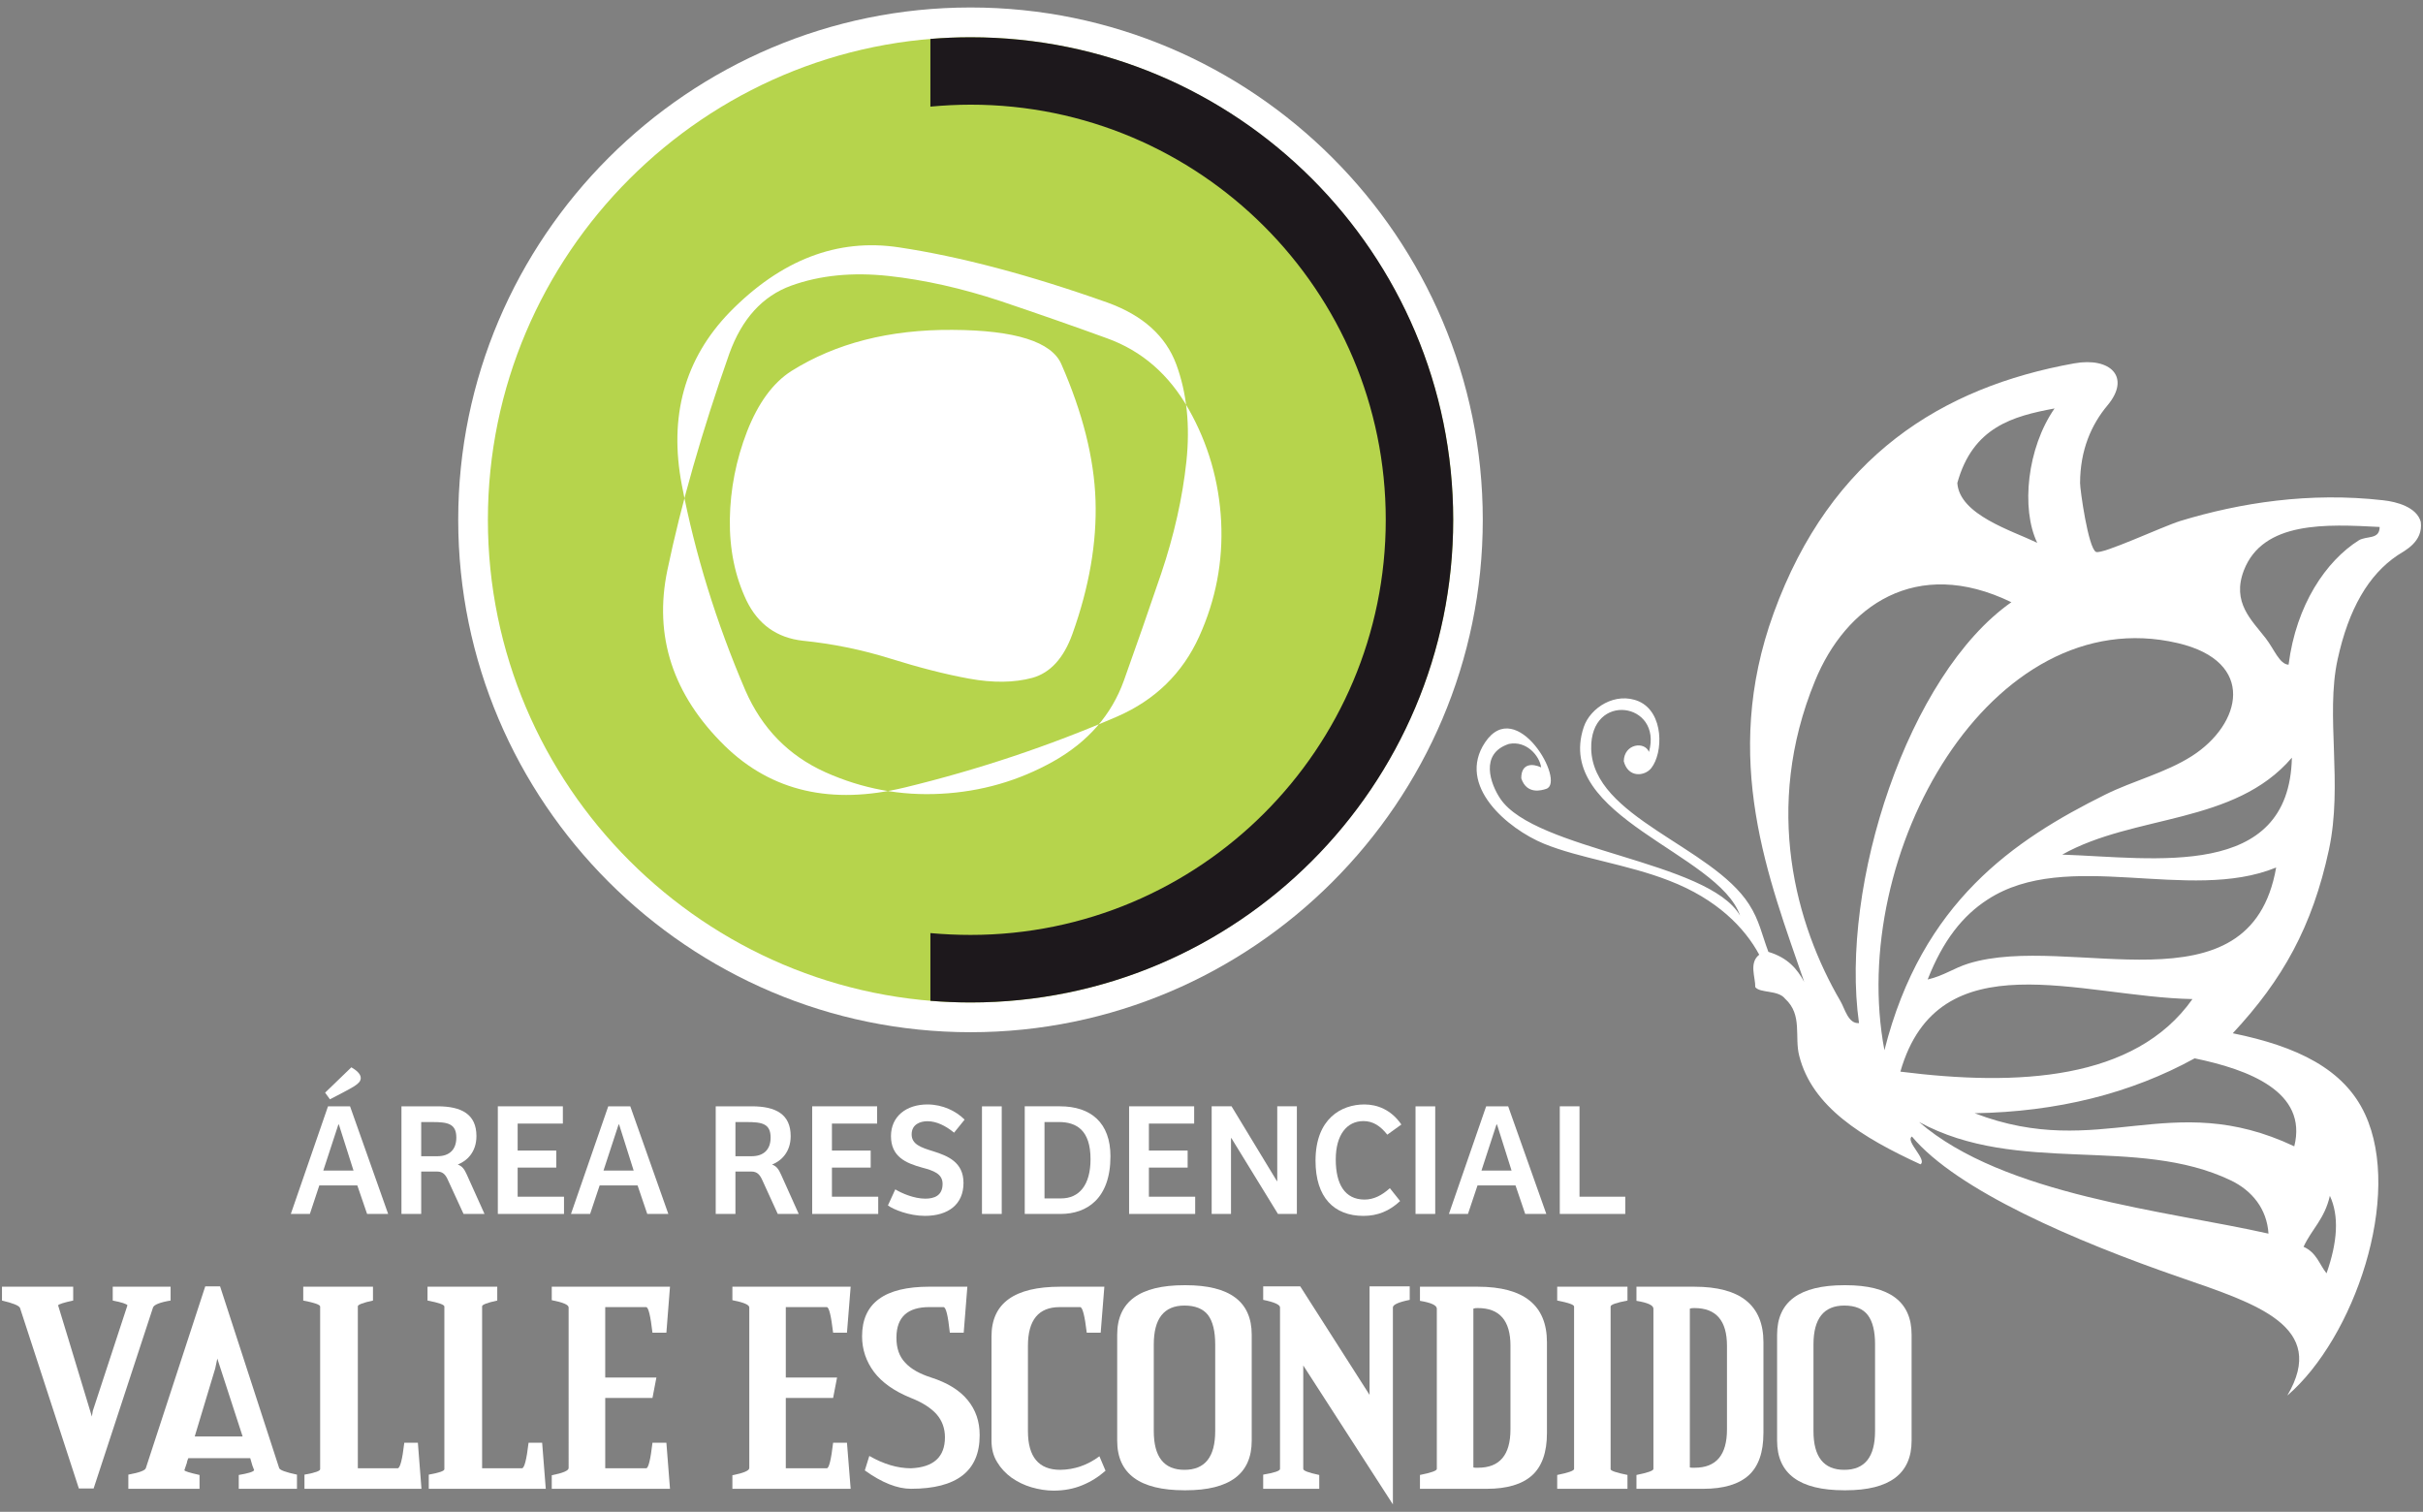 <?xml version="1.0" encoding="utf-8"?>
<!-- Generator: Adobe Illustrator 16.0.0, SVG Export Plug-In . SVG Version: 6.00 Build 0)  -->
<!DOCTYPE svg PUBLIC "-//W3C//DTD SVG 1.1//EN" "http://www.w3.org/Graphics/SVG/1.1/DTD/svg11.dtd">
<svg version="1.1" id="Layer_1" xmlns="http://www.w3.org/2000/svg" xmlns:xlink="http://www.w3.org/1999/xlink" x="0px" y="0px"
	 width="117px" height="73px" viewBox="0 0 117 73" enable-background="new 0 0 117 73" xml:space="preserve">
<rect x="0" y="0" width="117" height="73" fill="#808080" stroke="none"/>
<g>
	<g>
		<path fill="#FFFFFF" d="M8.237,62.798c-0.513,0.084-0.796,0.201-0.847,0.332l-2.869,8.742H3.808L0.958,63.13v0.012
			c-0.052-0.104-0.338-0.221-0.862-0.344V62.13h3.438v0.668c-0.448,0.094-0.69,0.174-0.729,0.229
			c0.069,0.227,0.237,0.771,0.504,1.652c0.265,0.873,0.641,2.119,1.127,3.719l0.045-0.271l1.673-5.1
			c-0.038-0.066-0.277-0.145-0.71-0.229V62.13h2.794V62.798z"/>
		<path fill="#FFFFFF" d="M11.529,71.888V71.22c0.465-0.078,0.711-0.156,0.743-0.232c-0.039-0.098-0.071-0.176-0.088-0.232
			c-0.02-0.061-0.054-0.176-0.101-0.348H9.095c-0.008,0.016-0.019,0.037-0.03,0.07c-0.006,0.031-0.02,0.068-0.042,0.117h0.014
			l-0.133,0.393c0,0.049,0.246,0.123,0.731,0.232v0.668H6.197v-0.684c0.534-0.098,0.818-0.203,0.846-0.318l2.868-8.773h0.716
			l2.853,8.773c0.029,0.098,0.315,0.203,0.86,0.318v0.684H11.529z M9.402,69.362h2.314l-1.223-3.762l-0.101,0.479L9.402,69.362z"/>
		<path fill="#FFFFFF" d="M14.702,71.888v-0.684c0.507-0.09,0.757-0.176,0.757-0.262v-7.857c0-0.086-0.274-0.184-0.816-0.287V62.13
			h3.367v0.668c-0.485,0.104-0.731,0.201-0.731,0.277v7.822h1.922c0.116,0,0.226-0.408,0.321-1.232h0.656l0.174,2.223H14.702z"/>
		<path fill="#FFFFFF" d="M20.704,71.888v-0.684c0.503-0.09,0.753-0.176,0.753-0.262v-7.857c0-0.086-0.268-0.184-0.813-0.287V62.13
			h3.367v0.668c-0.488,0.104-0.731,0.201-0.731,0.277v7.822h1.923c0.115,0,0.223-0.408,0.32-1.232h0.656l0.175,2.223H20.704z"/>
		<path fill="#FFFFFF" d="M29.225,63.114v3.4h2.471l-0.19,0.988h-2.281v3.395h1.977c0.106,0,0.209-0.408,0.304-1.232h0.672
			l0.174,2.223h-5.709v-0.654c0.545-0.109,0.814-0.223,0.814-0.348V63.13c0-0.129-0.269-0.244-0.814-0.35v-0.65h5.709l-0.174,2.221
			h-0.672c-0.095-0.824-0.198-1.236-0.304-1.236H29.225z"/>
		<path fill="#FFFFFF" d="M37.944,63.114v3.4h2.476l-0.191,0.988h-2.285v3.395h1.979c0.108,0,0.209-0.408,0.306-1.232h0.669
			l0.178,2.223h-5.711v-0.654c0.544-0.109,0.816-0.223,0.816-0.348V63.13c0-0.129-0.272-0.244-0.816-0.35v-0.65h5.711l-0.178,2.221
			h-0.669c-0.097-0.824-0.198-1.236-0.306-1.236H37.944z"/>
		<path fill="#FFFFFF" d="M47.305,69.313c0,1.715-1.106,2.574-3.316,2.574c-0.66,0-1.407-0.295-2.229-0.887l0.217-0.699
			c0.69,0.396,1.363,0.596,2.012,0.596c1.094-0.047,1.64-0.549,1.64-1.496c0-0.43-0.136-0.807-0.408-1.117
			c-0.282-0.311-0.701-0.578-1.264-0.795c-0.787-0.324-1.369-0.736-1.755-1.244c-0.378-0.508-0.575-1.084-0.575-1.721
			c0-1.6,1.082-2.395,3.247-2.395h1.837l-0.176,2.221h-0.67c-0.088-0.824-0.186-1.236-0.308-1.236h-0.683
			c-1.049,0-1.577,0.482-1.587,1.449v0.047c0,0.494,0.139,0.891,0.424,1.189c0.278,0.305,0.701,0.539,1.25,0.715
			c0.787,0.252,1.374,0.613,1.763,1.088c0.392,0.477,0.581,1.035,0.581,1.684V69.313z"/>
		<path fill="#FFFFFF" d="M53.383,71.015c-0.344,0.303-0.718,0.537-1.133,0.705c-0.414,0.17-0.872,0.256-1.377,0.256
			c-0.356,0-0.714-0.059-1.069-0.162c-0.355-0.105-0.671-0.262-0.96-0.463c-0.286-0.209-0.52-0.457-0.697-0.756
			c-0.185-0.299-0.27-0.645-0.27-1.031v-5.039c0-1.6,1.106-2.395,3.32-2.395h2.129l-0.177,2.219h-0.673
			c-0.097-0.822-0.205-1.234-0.318-1.234h-0.991c-1.018,0-1.531,0.623-1.531,1.873v4.115c0,1.246,0.523,1.869,1.561,1.869
			c0.688-0.008,1.32-0.229,1.891-0.654L53.383,71.015z"/>
		<path fill="#FFFFFF" d="M60.442,69.563c0,1.6-1.062,2.396-3.191,2.396h-0.057c-2.163,0-3.248-0.797-3.248-2.396v-5.115
			c0-1.598,1.085-2.391,3.248-2.391h0.057c2.129,0,3.191,0.793,3.191,2.391V69.563z M58.679,64.919c0-0.641-0.117-1.115-0.347-1.422
			c-0.236-0.301-0.615-0.457-1.138-0.457c-0.988,0-1.481,0.629-1.481,1.879v4.184c0,1.246,0.493,1.869,1.481,1.869
			c0.991,0,1.485-0.623,1.485-1.869V64.919z"/>
		<path fill="#FFFFFF" d="M68.072,62.765c-0.546,0.109-0.813,0.234-0.813,0.365v9.51l-4.328-6.707v4.996
			c0,0.086,0.259,0.182,0.772,0.291v0.668h-2.707v-0.684c0.541-0.09,0.813-0.182,0.813-0.275V63.13c0-0.131-0.272-0.256-0.813-0.365
			v-0.652h1.789l3.347,5.24v-5.24h1.94V62.765z"/>
		<path fill="#FFFFFF" d="M74.698,69.2c0,0.928-0.241,1.609-0.722,2.043c-0.479,0.428-1.208,0.645-2.177,0.645h-3.233V71.22
			c0.544-0.109,0.814-0.205,0.814-0.291v-7.74c0-0.162-0.271-0.289-0.814-0.377V62.13h2.794c2.224,0,3.338,0.896,3.338,2.684V69.2z
			 M72.937,64.987c0-1.221-0.522-1.826-1.576-1.826c-0.046,0-0.086,0-0.113,0.004c-0.031,0.002-0.065,0.016-0.103,0.023v7.668
			c0.03,0.008,0.066,0.014,0.118,0.014h0.111c1.041,0,1.562-0.617,1.562-1.848V64.987z"/>
		<path fill="#FFFFFF" d="M75.193,71.888V71.22c0.544-0.109,0.815-0.205,0.815-0.291v-7.844c0-0.086-0.271-0.184-0.815-0.287V62.13
			h3.393v0.668c-0.545,0.104-0.814,0.201-0.814,0.287v7.857c0,0.074,0.27,0.168,0.814,0.277v0.668H75.193z"/>
		<path fill="#FFFFFF" d="M85.151,69.2c0,0.928-0.238,1.609-0.718,2.043c-0.481,0.428-1.208,0.645-2.178,0.645H79.02V71.22
			c0.546-0.109,0.819-0.205,0.819-0.291v-7.74c0-0.162-0.273-0.289-0.819-0.377V62.13h2.801c2.219,0,3.331,0.896,3.331,2.684V69.2z
			 M83.391,64.987c0-1.221-0.523-1.826-1.57-1.826c-0.053,0-0.089,0-0.119,0.004c-0.029,0.002-0.064,0.016-0.104,0.023v7.668
			c0.031,0.008,0.074,0.014,0.12,0.014h0.116c1.038,0,1.557-0.617,1.557-1.848V64.987z"/>
		<path fill="#FFFFFF" d="M92.306,69.563c0,1.6-1.064,2.396-3.188,2.396h-0.062c-2.165,0-3.245-0.797-3.245-2.396v-5.115
			c0-1.598,1.08-2.391,3.245-2.391h0.062c2.124,0,3.188,0.793,3.188,2.391V69.563z M90.542,64.919c0-0.641-0.117-1.115-0.353-1.422
			c-0.231-0.301-0.609-0.457-1.134-0.457c-0.989,0-1.487,0.629-1.487,1.879v4.184c0,1.246,0.498,1.869,1.487,1.869
			c0.992,0,1.486-0.623,1.486-1.869V64.919z"/>
		<path fill="#FFFFFF" d="M14.043,58.616l1.796-5.197h1.064l1.84,5.197h-1.017l-0.472-1.377h-1.835l-0.456,1.377H14.043z
			 M15.611,56.522h1.459l-0.707-2.225h-0.024L15.611,56.522z M16.966,51.536c0.228,0.133,0.454,0.311,0.454,0.516
			c0,0.16-0.119,0.27-0.312,0.396c-0.297,0.186-0.777,0.422-1.177,0.633l-0.232-0.322L16.966,51.536z"/>
		<path fill="#FFFFFF" d="M20.339,58.616h-0.954v-5.197h1.745c1.15,0,1.876,0.377,1.876,1.439c0,0.781-0.469,1.203-0.901,1.373
			c0.211,0.08,0.315,0.213,0.432,0.477l0.859,1.908h-1.013l-0.757-1.645c-0.106-0.242-0.239-0.402-0.515-0.402h-0.772V58.616z
			 M21.12,55.829c0.565,0,0.915-0.305,0.915-0.9c0-0.668-0.409-0.75-1.148-0.75h-0.548v1.65H21.12z"/>
		<polygon fill="#FFFFFF" points="24.039,53.419 27.179,53.419 27.179,54.253 24.996,54.253 24.996,55.556 26.861,55.556 
			26.861,56.378 24.996,56.378 24.996,57.784 27.234,57.784 27.234,58.616 24.039,58.616 		"/>
		<path fill="#FFFFFF" d="M27.571,58.616l1.799-5.195h1.065l1.837,5.195h-1.018l-0.467-1.377h-1.832l-0.46,1.377H27.571z
			 M29.141,56.522h1.457l-0.703-2.225H29.87L29.141,56.522z"/>
		<path fill="#FFFFFF" d="M35.512,58.616H34.56v-5.197h1.745c1.147,0,1.875,0.377,1.875,1.439c0,0.781-0.468,1.203-0.898,1.373
			c0.21,0.08,0.312,0.213,0.43,0.477l0.857,1.908h-1.013l-0.752-1.645c-0.111-0.242-0.24-0.402-0.518-0.402h-0.774V58.616z
			 M36.297,55.829c0.56,0,0.914-0.305,0.914-0.9c0-0.668-0.407-0.75-1.147-0.75h-0.552v1.65H36.297z"/>
		<polygon fill="#FFFFFF" points="39.218,53.419 42.354,53.419 42.354,54.253 40.172,54.253 40.172,55.556 42.043,55.556 
			42.043,56.378 40.172,56.378 40.172,57.784 42.407,57.784 42.407,58.616 39.218,58.616 		"/>
		<path fill="#FFFFFF" d="M43.231,57.429c0.295,0.184,0.904,0.449,1.447,0.449c0.414,0,0.837-0.129,0.837-0.715
			c0-0.492-0.446-0.641-0.996-0.787c-0.771-0.213-1.496-0.52-1.496-1.518c0-0.953,0.738-1.529,1.762-1.529
			c0.73,0,1.386,0.32,1.793,0.734l-0.508,0.629c-0.407-0.336-0.854-0.553-1.285-0.553c-0.352,0-0.764,0.15-0.764,0.635
			c0,0.48,0.45,0.635,1.037,0.814c0.712,0.225,1.467,0.527,1.467,1.531c0,1.035-0.737,1.59-1.863,1.59
			c-0.766,0-1.52-0.307-1.786-0.504L43.231,57.429z"/>
		<rect x="47.417" y="53.421" fill="#FFFFFF" width="0.954" height="5.195"/>
		<path fill="#FFFFFF" d="M49.482,53.419h1.698c1.496,0,2.441,0.793,2.441,2.414c0,2.045-1.141,2.783-2.402,2.783h-1.737V53.419z
			 M50.436,57.866h0.802c0.872,0,1.421-0.646,1.421-1.893c0-1.402-0.68-1.795-1.528-1.795h-0.695V57.866z"/>
		<polygon fill="#FFFFFF" points="54.521,53.419 57.663,53.419 57.663,54.253 55.477,54.253 55.477,55.556 57.348,55.556 
			57.348,56.378 55.477,56.378 55.477,57.784 57.712,57.784 57.712,58.616 54.521,58.616 		"/>
		<polygon fill="#FFFFFF" points="62.622,53.419 62.622,58.616 61.709,58.616 59.461,54.956 59.442,54.956 59.442,58.616 
			58.508,58.616 58.508,53.419 59.468,53.419 61.658,57.03 61.675,57.03 61.675,53.419 		"/>
		<path fill="#FFFFFF" d="M67.113,57.372l0.494,0.621c-0.516,0.486-1.091,0.717-1.769,0.717c-1.416,0-2.315-0.885-2.315-2.664
			c0-2.037,1.251-2.717,2.359-2.717c0.611,0,1.292,0.246,1.786,0.969l-0.679,0.49c-0.333-0.418-0.686-0.656-1.151-0.656
			c-0.808,0-1.338,0.672-1.338,1.852c0,1.193,0.436,1.938,1.393,1.938C66.33,57.921,66.722,57.724,67.113,57.372"/>
		<rect x="68.352" y="53.421" fill="#FFFFFF" width="0.951" height="5.195"/>
		<path fill="#FFFFFF" d="M69.964,58.616l1.798-5.195h1.064l1.842,5.195h-1.02l-0.468-1.377h-1.835l-0.461,1.377H69.964z
			 M71.536,56.522h1.453l-0.702-2.225h-0.026L71.536,56.522z"/>
		<polygon fill="#FFFFFF" points="75.318,53.419 76.27,53.419 76.27,57.784 78.48,57.784 78.48,58.616 75.318,58.616 		"/>
		<path fill-rule="evenodd" clip-rule="evenodd" fill="#FFFFFF" d="M46.866,49.841c13.623,0,24.733-11.113,24.733-24.742
			c0-13.629-11.11-24.738-24.733-24.738c-13.625,0-24.74,11.109-24.74,24.738C22.126,38.728,33.241,49.841,46.866,49.841"/>
		<path fill-rule="evenodd" clip-rule="evenodd" fill="#B6D44C" d="M46.866,48.405c12.835,0,23.305-10.467,23.305-23.306
			c0-12.835-10.47-23.3-23.305-23.3s-23.307,10.465-23.307,23.3C23.559,37.938,34.031,48.405,46.866,48.405"/>
		<path fill-rule="evenodd" clip-rule="evenodd" fill="#1D181C" d="M46.865,1.799c12.87,0,23.306,10.43,23.306,23.3
			c0,12.871-10.436,23.306-23.306,23.306c-0.653,0-1.301-0.029-1.939-0.08v-3.27c0.635,0.057,1.286,0.088,1.939,0.088
			c11.068,0,20.049-8.974,20.049-20.044c0-11.067-8.981-20.045-20.049-20.045c-0.653,0-1.304,0.036-1.939,0.094V1.88
			C45.564,1.827,46.212,1.799,46.865,1.799"/>
		<path fill-rule="evenodd" clip-rule="evenodd" fill="#FFFFFF" d="M53.949,34.597c-3.299,1.426-6.715,2.568-10.257,3.427
			c-3.538,0.855-6.434,0.191-8.691-2.007c-2.513-2.464-3.44-5.3-2.775-8.489c0.666-3.187,1.659-6.672,2.99-10.45
			c0.607-1.684,1.604-2.781,2.985-3.284c1.396-0.504,2.962-0.657,4.701-0.47c1.735,0.189,3.548,0.596,5.42,1.216
			c1.875,0.632,3.59,1.232,5.137,1.796c1.677,0.606,2.987,1.742,3.939,3.423c0.944,1.67,1.467,3.477,1.568,5.42
			c0.095,1.929-0.257,3.782-1.061,5.556C57.102,32.507,55.779,33.799,53.949,34.597 M38.768,30.938
			c1.445,0.146,2.85,0.434,4.223,0.862c1.372,0.428,2.638,0.756,3.801,0.968c1.164,0.213,2.177,0.197,3.055-0.037
			c0.865-0.24,1.518-0.947,1.941-2.13c0.805-2.248,1.179-4.397,1.112-6.442c-0.068-2.044-0.624-4.232-1.648-6.571
			c-0.467-1.084-2.222-1.646-5.265-1.66c-3.044-0.02-5.634,0.646-7.77,1.985c-0.897,0.574-1.604,1.546-2.143,2.918
			c-0.53,1.371-0.808,2.785-0.832,4.229c-0.021,1.457,0.248,2.766,0.802,3.931C36.605,30.147,37.51,30.798,38.768,30.938
			 M35.992,33.337L35.992,33.337c0.8,1.832,2.088,3.154,3.869,3.953c1.78,0.797,3.641,1.143,5.576,1.037
			c1.936-0.102,3.748-0.621,5.424-1.562c1.676-0.943,2.81-2.243,3.408-3.902c0.561-1.569,1.165-3.295,1.8-5.163
			c0.629-1.864,1.033-3.68,1.219-5.418c0.183-1.742,0.022-3.309-0.491-4.694c-0.51-1.369-1.615-2.359-3.304-2.972
			c-3.762-1.337-7.132-2.229-10.091-2.673c-2.966-0.448-5.69,0.604-8.164,3.128c-2.178,2.249-2.949,5.031-2.314,8.348
			C33.559,26.736,34.582,30.048,35.992,33.337"/>
	</g>
	<path fill-rule="evenodd" clip-rule="evenodd" fill="#FFFFFF" d="M110.447,67.386c3.228-2.768,5.589-9.621,3.755-13.586
		c-1.008-2.178-3.276-3.277-6.389-3.908c2.414-2.584,3.846-5.156,4.644-8.861c0.682-3.186-0.171-6.463,0.418-9.182
		c0.532-2.443,1.492-4.092,2.896-5.036c0.335-0.22,1.249-0.645,1.121-1.616c-0.193-0.712-1.17-0.973-1.814-1.041
		c-3.557-0.405-6.904,0.12-9.794,0.998c-0.862,0.267-3.766,1.631-4.074,1.495c-0.373-0.176-0.771-3.012-0.769-3.327
		c0.006-1.608,0.552-2.826,1.324-3.749c1.138-1.357,0.156-2.345-1.612-2.027c-6.374,1.146-11.749,4.478-14.503,12.047
		c-2.581,7.082-0.225,12.875,1.47,17.818c-0.331-0.611-0.781-1.166-1.729-1.449c-0.316-0.834-0.433-1.518-0.935-2.299
		c-1.809-2.811-7.548-4.193-7.621-7.508c-0.059-2.784,3.465-2.245,2.789,0.153c-0.209-0.53-1.2-0.397-1.216,0.447
		c0.208,0.812,1.008,0.736,1.327,0.334c0.581-0.733,0.622-2.681-0.601-3.224c-1.121-0.477-2.345,0.3-2.66,1.246
		c-1.448,4.335,6.509,6.078,7.55,9.099c-1.538-2.652-9.892-3.135-11.58-5.648c-0.467-0.695-1.014-2.169,0.417-2.641
		c0.844-0.169,1.475,0.562,1.558,1.133c-0.408-0.193-0.968-0.209-0.96,0.529c0.265,0.797,0.987,0.582,1.208,0.506
		c0.955-0.322-1.425-4.51-2.953-2.248c-1.408,2.097,1.105,4.183,2.83,4.894c1.726,0.709,4.04,0.998,6.069,1.793
		c2.288,0.885,3.633,2.264,4.336,3.57c-0.508,0.395-0.178,1.098-0.192,1.564c0.237,0.305,1.104,0.127,1.443,0.564
		c0.854,0.779,0.439,1.834,0.681,2.756c0.621,2.461,3.036,3.943,5.854,5.238c0.338-0.223-0.749-1.119-0.413-1.342
		c2.177,2.602,7.879,5.049,12.954,6.803C108.967,62.956,112.422,64.042,110.447,67.386 M109.909,41.888
		c-1.252,7.182-9.957,3.123-14.852,4.635c-0.708,0.219-1.196,0.592-1.976,0.773c0.747-1.9,1.697-3.086,2.896-3.861
		C99.807,40.937,105.701,43.614,109.909,41.888 M110.669,36.585c-0.129,5.933-6.626,4.832-11.09,4.681
		C103.061,39.308,107.892,39.833,110.669,36.585 M109.408,30.823c-0.687-0.889-1.65-1.731-1.059-3.279
		c0.927-2.395,3.988-2.234,6.558-2.099c-0.003,0.626-0.629,0.415-1.008,0.646c-1.579,0.996-3.023,3.11-3.39,6.005
		C110.071,32.072,109.823,31.364,109.408,30.823 M94.514,23.32c0.746-2.698,2.682-3.224,4.695-3.598
		c-1.326,1.905-1.628,4.843-0.837,6.488C97.161,25.624,94.613,24.861,94.514,23.32 M89.766,49.401
		c-0.522,0.041-0.679-0.691-0.897-1.062c-2.148-3.676-3.748-9.326-1.228-15.458c1.474-3.607,4.869-6.041,9.482-3.803
		C92.141,32.571,88.826,42.728,89.766,49.401 M90.994,50.712c-1.798-9.484,5.133-21.773,14.167-19.659
		c3.813,0.896,3.081,3.916,0.681,5.453c-1.279,0.815-2.83,1.19-4.189,1.864C97.266,40.55,92.799,43.548,90.994,50.712
		 M105.868,48.241c-2.778,3.932-8.445,4.219-14.104,3.504C93.608,45.321,100.479,48.14,105.868,48.241 M109.539,59.567
		c-4.882-1.104-12.776-1.84-16.873-5.391c4.77,2.598,10.5,0.631,15.071,2.828C108.742,57.493,109.462,58.364,109.539,59.567
		 M105.974,51.103c2.594,0.537,5.473,1.605,4.81,4.248c-5.989-2.83-9.377,0.725-15.432-1.598
		C99.334,53.685,102.88,52.802,105.974,51.103 M112.342,61.483c-0.352-0.434-0.473-0.996-1.109-1.281
		c0.396-0.859,1.015-1.334,1.27-2.461C112.957,58.714,112.874,59.97,112.342,61.483"/>
</g>
</svg>
